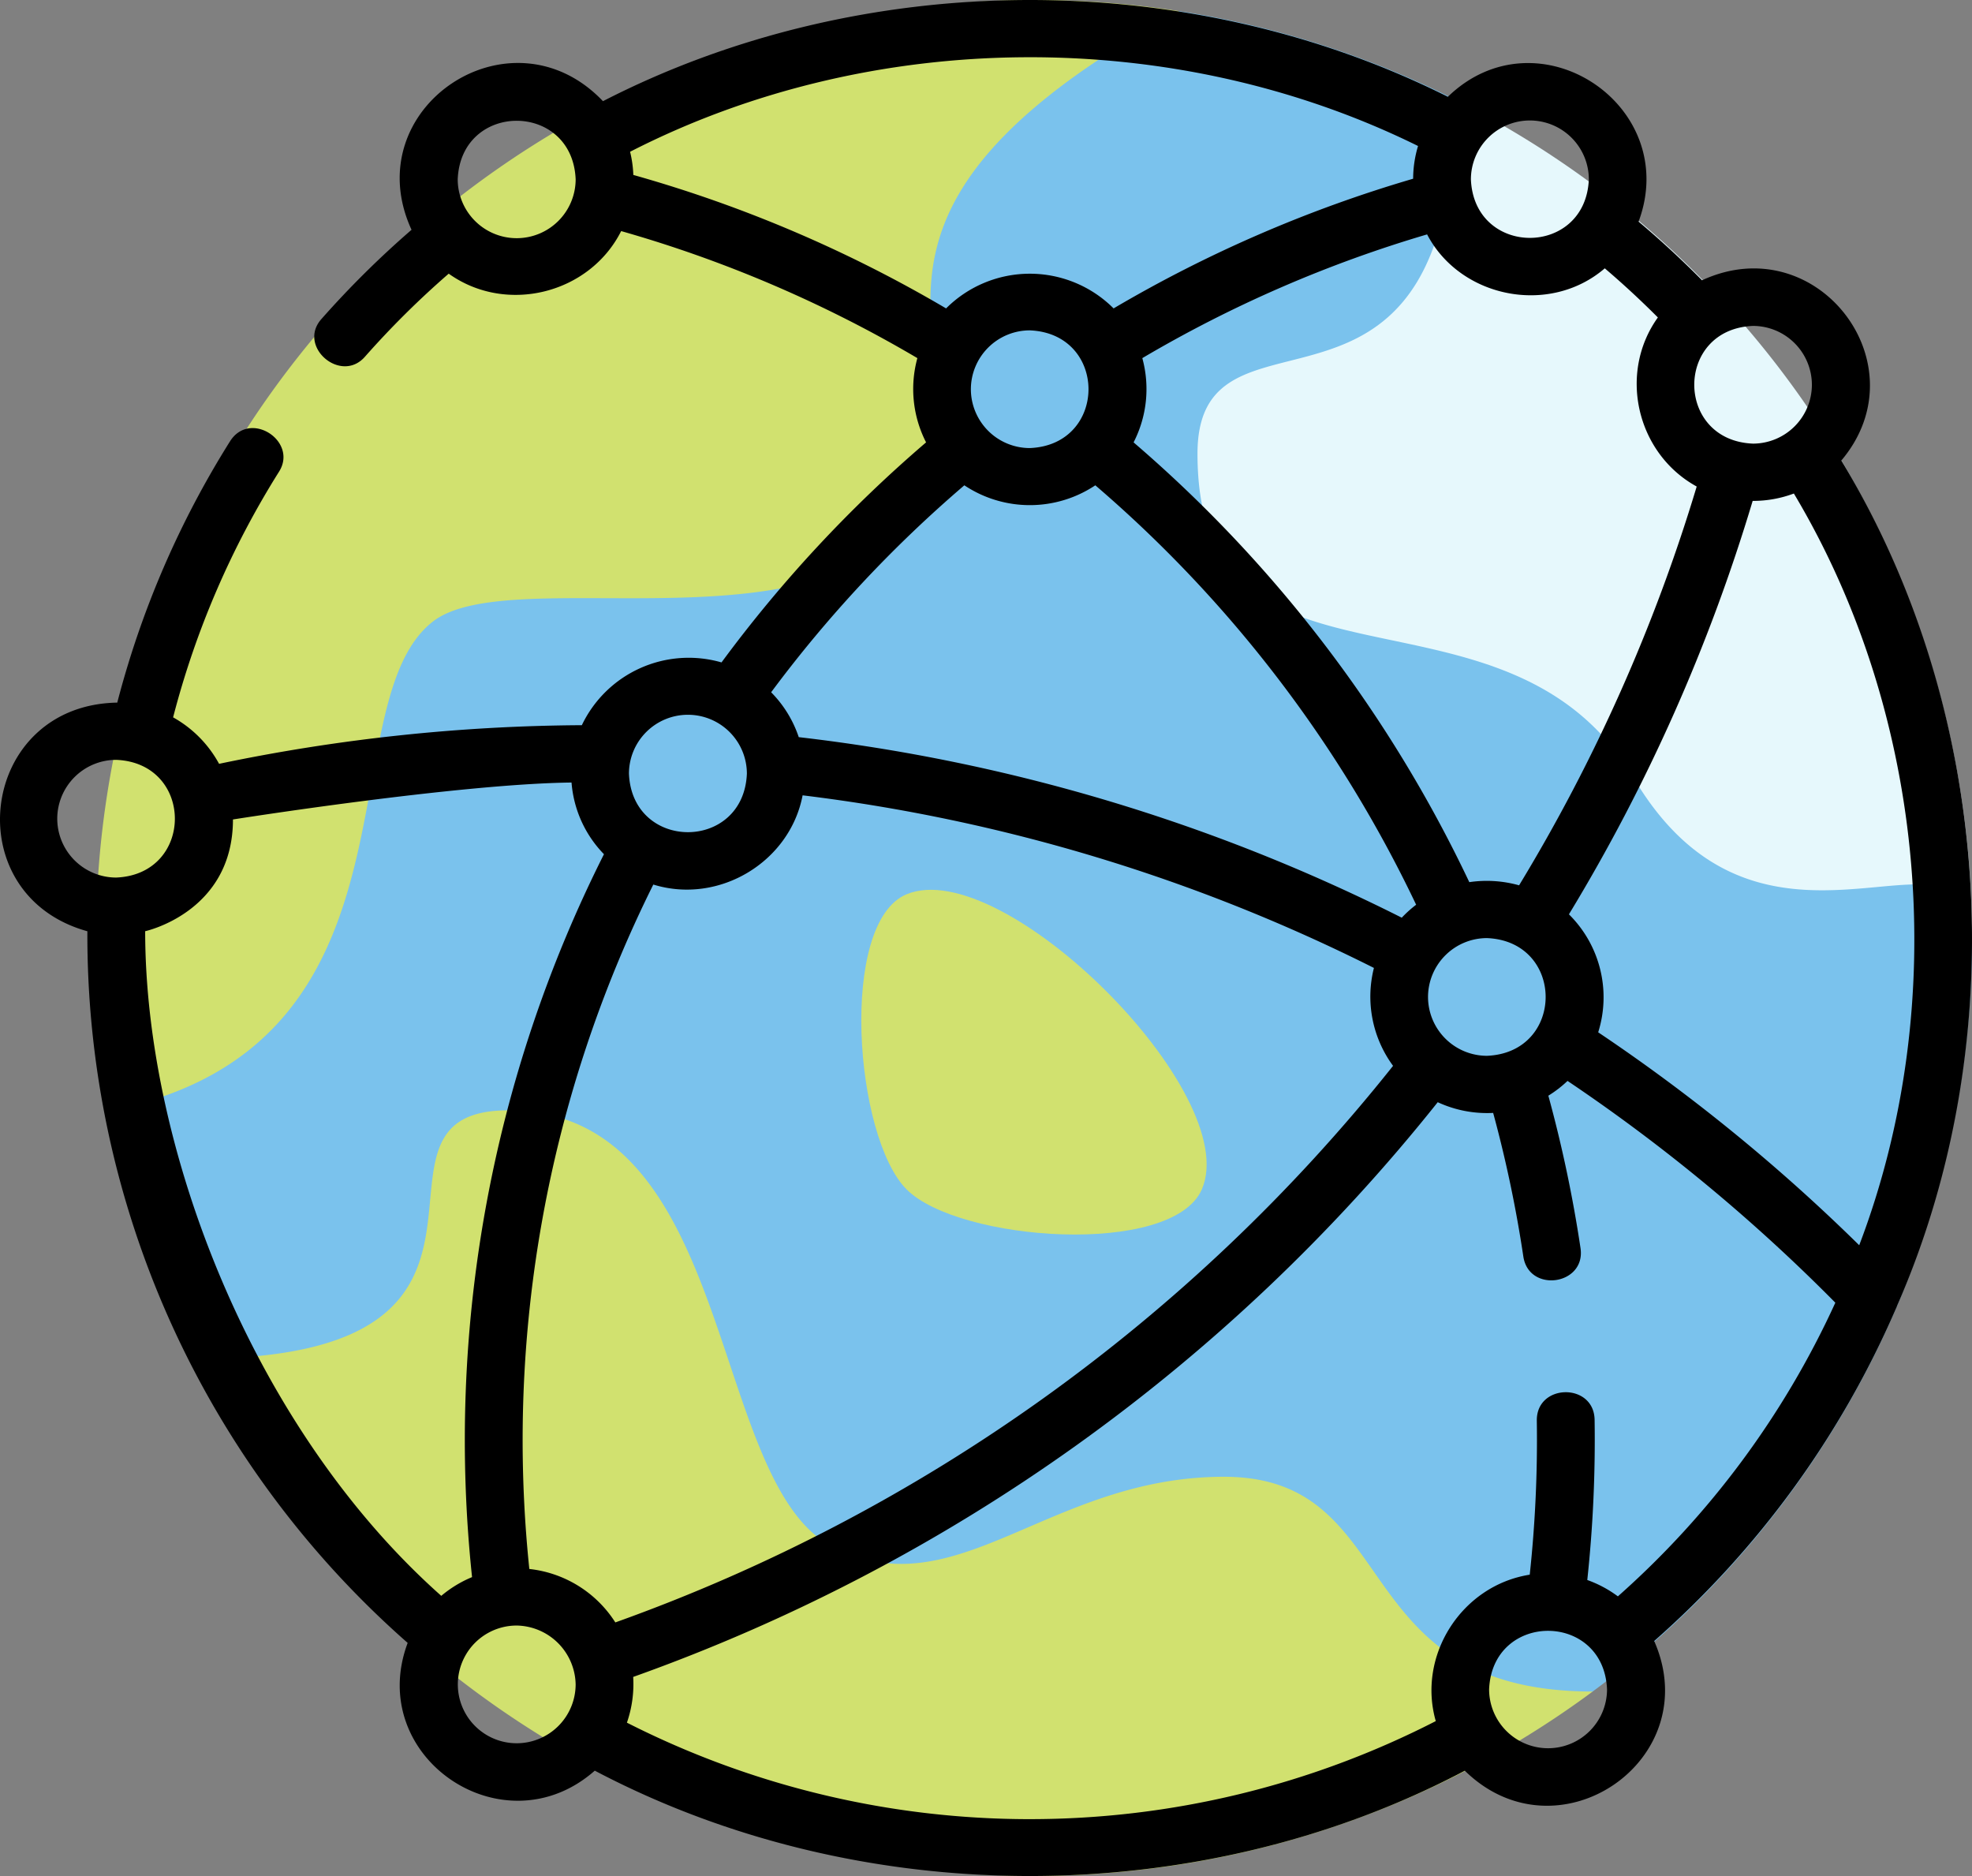 <svg xmlns="http://www.w3.org/2000/svg" width="476.545" height="453.289" viewBox="0 0 476.545 453.289">
  <rect x="0" y="0" width="476.545" height="453.289" fill="#808080" stroke="none"/>
  <g id="그룹_111" data-name="그룹 111" transform="translate(-7334.857 -3289.007)">
    <g id="planet" transform="translate(7329.023 3254.487)">
      <path id="패스_1203" data-name="패스 1203" d="M482.38,261.17a226.3,226.3,0,0,1-91.667,182.067l-79.725,27.681-15.553-6.52L53.07,362.844a224.811,224.811,0,0,1-20.224-60.032l52.12-141.376L230.983,48.542l9.142-7.07,50.669-4.25A224.877,224.877,0,0,1,357.286,58.5L481.6,251.78l.71,6.3.06,2.12c0,.31.01.64.01.97Z" fill="#7ac2ed"/>
      <path id="패스_1205" data-name="패스 1205" d="M290.794,37.221A252.218,252.218,0,0,0,267.71,51.4C204.538,95.483,245.1,124.324,228.793,155.4c-20.344,38.762-99.128,14.28-118.372,29.321-25.675,20.061,0,102.244-77.574,118.1A226.859,226.859,0,0,1,290.794,37.221Z" fill="#d1e16f"/>
      <path id="패스_1214" data-name="패스 1214" d="M296.258,321.916c-7.141,16.339-58.722,12.608-71.332,0s-16.475-64.5,0-71.321C248.226,240.945,306.357,298.809,296.258,321.916Z" fill="#d1e16f"/>
      <path id="패스_1215" data-name="패스 1215" d="M390.713,443.237A226.807,226.807,0,0,1,53.07,362.844c89.307,0,34.106-60.032,75.514-60.032,55.33,0,48.189,89.813,78.415,105.414,29.856,15.421,52.16-16.881,94.608-16.881,32.246,0,32.6,28.1,54.59,42.952,7.891,5.32,18.573,8.94,34.516,8.94Z" fill="#d1e16f"/>
      <path id="패스_1216" data-name="패스 1216" d="M482.37,260.2c-.57-18.061-17.283-10.28-37.317-10.57-14.7-.21-31.2-4.78-44.408-27.091-31.1-52.522-105.43-13.541-105.43-78.4,0-36.061,47.1-6.51,59.241-57.322,1.8-7.52,2.831-16.8,2.831-28.311A226.6,226.6,0,0,1,482.37,260.2Z" fill="#e6f8fc"/>
    </g>
    <path id="global-network_2_" data-name="global-network (2)" d="M458.091,326.586a6.8,6.8,0,0,0,.362-.865C486.688,261.155,481.643,182,444.972,121.5c19.577-23.188-5.852-56.4-33.661-43.547-4.887-4.948-10.018-9.69-15.335-14.174,10.437-28.111-24.4-51.171-46.088-30.168C286.837,2.064,208.415,2.463,145.712,34.677c-22.306-23.421-59.766,1.691-46.261,31.077A229.339,229.339,0,0,0,77.645,87.349c-5.828,6.61,4.73,15.669,10.519,9.105a215.426,215.426,0,0,1,20.271-20.1c13.9,9.932,34.05,4.872,41.674-10.288a305.508,305.508,0,0,1,71.58,30.694,28.252,28.252,0,0,0,2.107,20.36,319.506,319.506,0,0,0-49.435,53.167,28.61,28.61,0,0,0-33.754,15.167,439.5,439.5,0,0,0-87.664,9.334,28.339,28.339,0,0,0-11.109-11.229A210.839,210.839,0,0,1,67.445,124.18c4.615-7.353-7.034-15-11.861-7.31A224.567,224.567,0,0,0,28.34,180c-33.457.563-39.074,46.423-7.223,55.245a227.657,227.657,0,0,0,77.4,171.952c-10.3,27.575,23.145,50.319,45.217,30.87,64.417,33.939,145.83,33.943,210.251.011,22.45,22,58.407-2.578,45.761-31.337a226.683,226.683,0,0,0,58.345-80.15Zm-8.8-15.476a437.308,437.308,0,0,0-63.077-51.448,28.178,28.178,0,0,0-7.071-28.507,430.421,430.421,0,0,0,44.4-99.893,28.162,28.162,0,0,0,9.958-1.784C465.666,183.3,471.548,252.688,449.292,311.11ZM127.916,389.334a301.118,301.118,0,0,1,29.963-165.374c15.858,4.9,33-5.43,36.078-21.558a420.984,420.984,0,0,1,138.061,41.705,28.223,28.223,0,0,0,4.626,23.658A421.465,421.465,0,0,1,148.7,402.249a28.258,28.258,0,0,0-20.787-12.916ZM345.093,251.119a14.25,14.25,0,0,1,14.248-14.22c18.9.78,18.9,27.664,0,28.441A14.25,14.25,0,0,1,345.093,251.119ZM437.855,103.2a14.25,14.25,0,0,1-14.248,14.22c-18.9-.78-18.9-27.664,0-28.441A14.25,14.25,0,0,1,437.855,103.2ZM400.638,86.935c-9.653,13.438-5.173,32.864,9.38,40.851a416.715,416.715,0,0,1-42.92,96.36,28.92,28.92,0,0,0-12.031-.766A321.268,321.268,0,0,0,273.94,117.122a28.221,28.221,0,0,0,2.109-20.36A305.462,305.462,0,0,1,344.87,66.867c8.029,15.358,29.566,19.694,42.937,8.2q6.647,5.666,12.832,11.871ZM234.62,104.274a14.25,14.25,0,0,1,14.248-14.22c18.9.78,18.9,27.663,0,28.44a14.25,14.25,0,0,1-14.248-14.22ZM369.705,39.341a14.25,14.25,0,0,1,14.249,14.22c-.784,18.865-27.716,18.86-28.5,0A14.25,14.25,0,0,1,369.705,39.341ZM124.86,67.781a14.25,14.25,0,0,1-14.248-14.22c.784-18.866,27.716-18.859,28.5,0A14.251,14.251,0,0,1,124.86,67.781ZM153.05,52.5a27.847,27.847,0,0,0-.782-5.6c58.463-29.955,131.5-30.477,190.411-1.393a27.816,27.816,0,0,0-1.185,7.908,319.549,319.549,0,0,0-72.386,31.333,28.626,28.626,0,0,0-40.478,0A319.6,319.6,0,0,0,153.05,52.5Zm79.993,74.993a28.535,28.535,0,0,0,31.649,0,307.347,307.347,0,0,1,77.529,101.342,28.438,28.438,0,0,0-3.475,3.132,434.986,434.986,0,0,0-145.722-43.623,28.058,28.058,0,0,0-6.672-10.844,305.516,305.516,0,0,1,46.691-50.009Zm-66.8,55.445a14.25,14.25,0,0,1,14.248,14.22c-.784,18.866-27.716,18.86-28.5,0A14.252,14.252,0,0,1,166.242,182.937ZM13.837,208.049a14.25,14.25,0,0,1,14.248-14.22c18.9.78,18.9,27.663,0,28.44a14.249,14.249,0,0,1-14.248-14.22Zm21.247,27.185s21.213-4.584,21.213-27c0,0,54.433-8.621,81.82-8.924a27.891,27.891,0,0,0,7.835,17.319A314.82,314.82,0,0,0,114.077,391.3a28.3,28.3,0,0,0-7.44,4.527c-45.564-40.442-71.553-108.2-71.553-160.592Zm89.776,196.21a14.22,14.22,0,1,1,0-28.441,14.5,14.5,0,0,1,14.249,14.22A14.251,14.251,0,0,1,124.86,431.445Zm124.009,18.339A214.888,214.888,0,0,1,151.5,426.47a28.536,28.536,0,0,0,1.516-11.052A435.387,435.387,0,0,0,347.438,276.551a28.384,28.384,0,0,0,13.394,2.588,303.1,303.1,0,0,1,7.292,34.691c1.331,8.911,15.152,6.92,13.818-2.024a316.833,316.833,0,0,0-7.773-36.828,28.322,28.322,0,0,0,4.635-3.572,423.131,423.131,0,0,1,64.718,53.589,212.926,212.926,0,0,1-52.55,70.955A28.237,28.237,0,0,0,383.579,392a318.677,318.677,0,0,0,1.769-38.7c-.142-9.04-14.108-8.828-13.966.214a304.943,304.943,0,0,1-1.71,37.2c-16.472,2.6-27.245,19.518-22.706,35.378a214.85,214.85,0,0,1-98.1,23.689ZM374.1,432.648a14.25,14.25,0,0,1-14.248-14.22c.784-18.866,27.716-18.859,28.5,0A14.25,14.25,0,0,1,374.1,432.648Z" transform="translate(7334.855 3278.777)"/>
  </g>
</svg>
